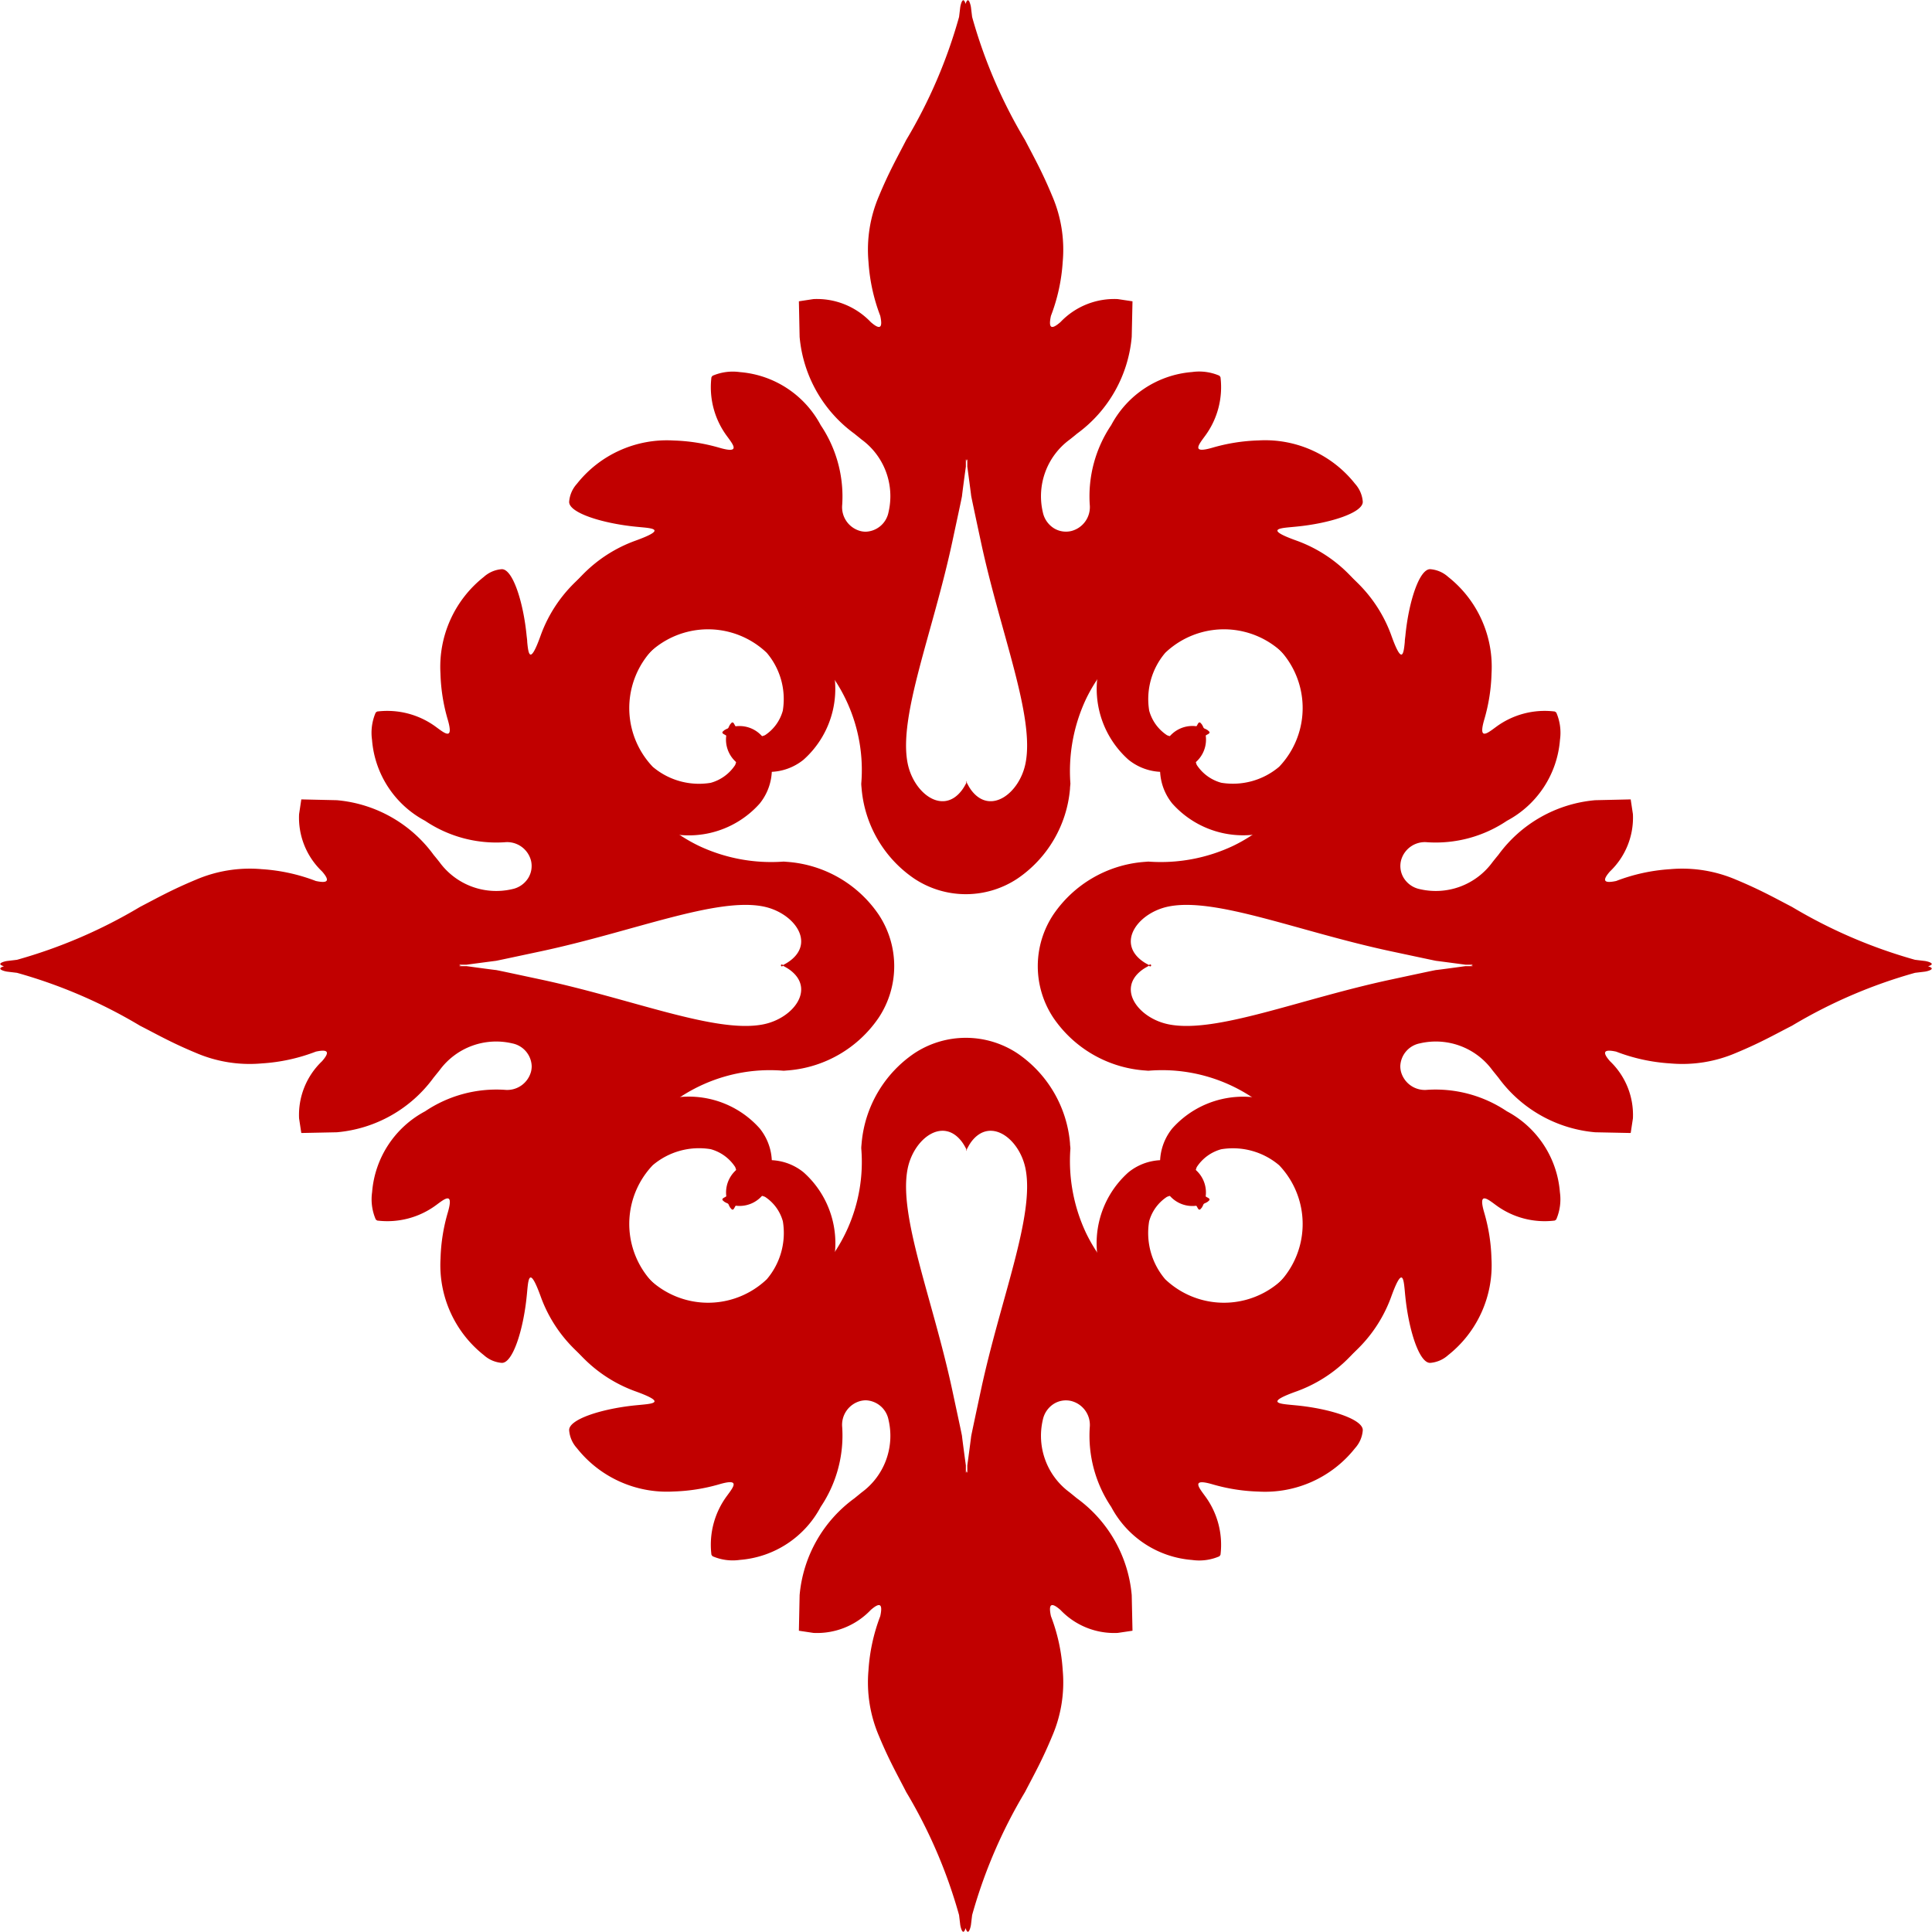 <svg xmlns="http://www.w3.org/2000/svg" xmlns:xlink="http://www.w3.org/1999/xlink" width="52.938" height="52.938" viewBox="0 0 52.938 52.938">
  <defs>
    <style>
      .cls-1 {
        fill: #c10000;
        fill-rule: evenodd;
      }

    </style>

  </defs>
  <g id="heading003_ico01_v2.svg" class="cls-1">
    <path class="cls-2" d="M151.536,303.183v0.2l-0.013-.014s0-.016-0.007-0.043a0.36,0.36,0,0,1-.007.043l-0.013.014v-0.2c-0.039-.28-0.105-0.778-0.105-0.8s-0.146-.694-0.267-1.261c-0.537-2.5-1.48-4.777-1.223-6.067,0.164-.819.96-1.43,1.483-0.742a1.1,1.1,0,0,1,.071.107c0.028,0.048.054,0.1,0.054,0.1a0.2,0.2,0,0,0,.007.052,0.166,0.166,0,0,0,.007-0.052s0.027-.05.055-0.1a1.1,1.1,0,0,1,.07-0.107c0.523-.688,1.32-0.077,1.483.742,0.257,1.29-.686,3.566-1.222,6.067-0.122.567-.267,1.252-0.267,1.261S151.575,302.9,151.536,303.183Zm-2.783-1.783a0.65,0.65,0,0,0-.137.017,0.675,0.675,0,0,0-.508.723,3.5,3.5,0,0,1-.589,2.18,2.748,2.748,0,0,1-2.214,1.453,1.385,1.385,0,0,1-.749-0.1,0.284,0.284,0,0,1-.031-0.041,2.246,2.246,0,0,1,.431-1.621c0.172-.235.369-0.479-0.208-0.312a5.011,5.011,0,0,1-1.264.2,3.143,3.143,0,0,1-2.648-1.191,0.818,0.818,0,0,1-.209-0.479c-0.031-.305.895-0.6,1.825-0.692l0.167-.016c0.331-.032.652-0.07-0.193-0.373a3.845,3.845,0,0,1-2.517-3.809,4.283,4.283,0,0,1,3.016-4.068,2.6,2.6,0,0,1,2.922.679,1.5,1.5,0,0,1,.266,1.389,0.822,0.822,0,0,1-1.229.625c-0.045-.039-0.112-0.072.009-0.128a0.662,0.662,0,0,0,.281-0.83,1.168,1.168,0,0,0-.67-0.487,1.959,1.959,0,0,0-1.587.439,2.333,2.333,0,0,0,.972,3.829,3.233,3.233,0,0,0,1.374.218,2.956,2.956,0,0,0,.429-0.052l0,0a3.028,3.028,0,0,0,1.2-.531,4.475,4.475,0,0,0,1.738-3.926c0-.05.007-0.1,0.01-0.141a3.326,3.326,0,0,1,1.441-2.461,2.561,2.561,0,0,1,2.829,0,3.322,3.322,0,0,1,1.44,2.461c0,0.044.007,0.091,0.011,0.141a4.639,4.639,0,0,0,.434,2.332,4.506,4.506,0,0,0,1.3,1.594,3.01,3.01,0,0,0,1.64.585,3.233,3.233,0,0,0,1.374-.218,2.333,2.333,0,0,0,.972-3.829,1.959,1.959,0,0,0-1.587-.439,1.168,1.168,0,0,0-.67.487,0.662,0.662,0,0,0,.281.83c0.121,0.056.054,0.089,0.009,0.128a0.822,0.822,0,0,1-1.229-.625,1.5,1.5,0,0,1,.266-1.389,2.6,2.6,0,0,1,2.922-.679,4.283,4.283,0,0,1,3.016,4.068,3.845,3.845,0,0,1-2.517,3.809c-0.845.3-.524,0.341-0.193,0.373l0.167,0.016c0.93,0.089,1.856.387,1.825,0.692a0.818,0.818,0,0,1-.209.479,3.143,3.143,0,0,1-2.648,1.191,5.011,5.011,0,0,1-1.264-.2c-0.577-.167-0.38.077-0.208,0.312a2.246,2.246,0,0,1,.431,1.621,0.284,0.284,0,0,1-.031.041,1.383,1.383,0,0,1-.749.1,2.748,2.748,0,0,1-2.214-1.453,3.493,3.493,0,0,1-.588-2.18,0.677,0.677,0,0,0-.509-0.723,0.626,0.626,0,0,0-.477.079,0.679,0.679,0,0,0-.3.437,1.922,1.922,0,0,0,.736,1.989l0.2,0.163a3.674,3.674,0,0,1,1.5,2.653l0.021,0.974-0.405.06a2.029,2.029,0,0,1-1.568-.629c-0.252-.22-0.335-0.171-0.262.169a5,5,0,0,1,.323,1.482,3.714,3.714,0,0,1-.286,1.8c-0.277.668-.5,1.061-0.748,1.539a13.765,13.765,0,0,0-1.448,3.37l-0.032.266c-0.008.061-.073,0.338-0.147,0.091-0.074.247-.139-0.03-0.147-0.091l-0.032-.266a13.765,13.765,0,0,0-1.448-3.37c-0.244-.478-0.471-0.871-0.748-1.539a3.726,3.726,0,0,1-.286-1.8,5.033,5.033,0,0,1,.323-1.482c0.073-.34-0.009-0.389-0.261-0.169a2.032,2.032,0,0,1-1.569.629l-0.4-.06,0.02-.974a3.677,3.677,0,0,1,1.5-2.653l0.2-.163a1.92,1.92,0,0,0,.736-1.989A0.66,0.66,0,0,0,148.753,301.4Z" transform="translate(-125.031 -263.031)"/>
    <path class="cls-2" d="M151.536,275.818v-0.2l-0.013.014s0,0.016-.007.043a0.36,0.36,0,0,0-.007-0.043l-0.013-.014v0.2c-0.039.279-.105,0.778-0.105,0.8s-0.146.694-.267,1.261c-0.537,2.5-1.48,4.777-1.223,6.067,0.164,0.818.96,1.429,1.483,0.741a1.085,1.085,0,0,0,.071-0.106c0.028-.048.054-0.095,0.054-0.1a0.212,0.212,0,0,1,.007-0.053,0.174,0.174,0,0,1,.007.053s0.027,0.05.055,0.1a1.081,1.081,0,0,0,.07.106c0.523,0.688,1.32.077,1.483-.741,0.257-1.29-.686-3.566-1.222-6.067-0.122-.567-0.267-1.251-0.267-1.261S151.575,276.1,151.536,275.818Zm-2.783,1.782a0.589,0.589,0,0,1-.137-0.016,0.676,0.676,0,0,1-.508-0.723,3.5,3.5,0,0,0-.589-2.18,2.756,2.756,0,0,0-2.214-1.454,1.4,1.4,0,0,0-.749.1,0.284,0.284,0,0,0-.031.041,2.247,2.247,0,0,0,.431,1.621c0.172,0.235.369,0.479-.208,0.312a5.011,5.011,0,0,0-1.264-.2,3.142,3.142,0,0,0-2.648,1.19,0.824,0.824,0,0,0-.209.479c-0.031.306,0.895,0.6,1.825,0.693l0.167,0.016c0.331,0.031.652,0.07-.193,0.373a3.844,3.844,0,0,0-2.517,3.809,4.283,4.283,0,0,0,3.016,4.068,2.6,2.6,0,0,0,2.922-.68,1.5,1.5,0,0,0,.266-1.389,0.823,0.823,0,0,0-1.229-.625c-0.045.04-.112,0.072,0.009,0.128a0.663,0.663,0,0,1,.281.831,1.172,1.172,0,0,1-.67.487,1.959,1.959,0,0,1-1.587-.439,2.333,2.333,0,0,1,.972-3.829,3.2,3.2,0,0,1,1.374-.218,2.954,2.954,0,0,1,.429.051l0,0a3.044,3.044,0,0,1,1.2.532,4.473,4.473,0,0,1,1.738,3.925c0,0.051.007,0.1,0.01,0.141a3.322,3.322,0,0,0,1.441,2.461,2.556,2.556,0,0,0,2.829,0,3.318,3.318,0,0,0,1.44-2.461c0-.043.007-0.09,0.011-0.141a4.643,4.643,0,0,1,.434-2.332,4.494,4.494,0,0,1,1.3-1.593,3,3,0,0,1,1.64-.585,3.2,3.2,0,0,1,1.374.218,2.333,2.333,0,0,1,.972,3.829,1.959,1.959,0,0,1-1.587.439,1.172,1.172,0,0,1-.67-0.487,0.663,0.663,0,0,1,.281-0.831c0.121-.056.054-0.088,0.009-0.128a0.823,0.823,0,0,0-1.229.625,1.5,1.5,0,0,0,.266,1.389,2.6,2.6,0,0,0,2.922.68,4.283,4.283,0,0,0,3.016-4.068,3.844,3.844,0,0,0-2.517-3.809c-0.845-.3-0.524-0.342-0.193-0.373l0.167-.016c0.93-.089,1.856-0.387,1.825-0.693a0.824,0.824,0,0,0-.209-0.479,3.142,3.142,0,0,0-2.648-1.19,5.011,5.011,0,0,0-1.264.2c-0.577.167-.38-0.077-0.208-0.312a2.247,2.247,0,0,0,.431-1.621,0.284,0.284,0,0,0-.031-0.041,1.393,1.393,0,0,0-.749-0.1,2.756,2.756,0,0,0-2.214,1.454,3.492,3.492,0,0,0-.588,2.18,0.677,0.677,0,0,1-.509.723,0.63,0.63,0,0,1-.477-0.079,0.681,0.681,0,0,1-.3-0.438,1.924,1.924,0,0,1,.736-1.989c0.07-.055.148-0.117,0.2-0.162a3.676,3.676,0,0,0,1.5-2.654l0.021-.973-0.405-.061a2.034,2.034,0,0,0-1.568.63c-0.252.22-.335,0.171-0.262-0.17a5,5,0,0,0,.323-1.481,3.714,3.714,0,0,0-.286-1.8c-0.277-.668-0.5-1.062-0.748-1.539a13.765,13.765,0,0,1-1.448-3.37l-0.032-.265c-0.008-.062-0.073-0.339-0.147-0.092-0.074-.247-0.139.03-0.147,0.092l-0.032.265a13.765,13.765,0,0,1-1.448,3.37c-0.244.477-.471,0.871-0.748,1.539a3.726,3.726,0,0,0-.286,1.8,5.026,5.026,0,0,0,.323,1.481c0.073,0.341-.009.39-0.261,0.17a2.037,2.037,0,0,0-1.569-.63l-0.4.061,0.02,0.973a3.679,3.679,0,0,0,1.5,2.654c0.055,0.045.133,0.107,0.2,0.162a1.922,1.922,0,0,1,.736,1.989A0.66,0.66,0,0,1,148.753,277.6Z" transform="translate(-125.031 -263.031)"/>
    <path class="cls-2" d="M165.183,289.464h0.2l-0.013.013-0.044.007,0.044,0.007,0.013,0.013h-0.2c-0.279.039-.778,0.106-0.8,0.106s-0.693.145-1.26,0.266c-2.5.537-4.777,1.48-6.068,1.223-0.818-.163-1.429-0.96-0.741-1.483a1.024,1.024,0,0,1,.106-0.07c0.048-.028.095-0.055,0.1-0.055a0.027,0.027,0,1,0,0-.014s-0.05-.026-0.1-0.054a1.221,1.221,0,0,1-.106-0.071c-0.688-.523-0.077-1.32.741-1.483,1.291-.257,3.566.687,6.068,1.223,0.567,0.121,1.251.267,1.26,0.267S164.9,289.426,165.183,289.464Zm-1.783,2.783a0.64,0.64,0,0,0,.016.137,0.676,0.676,0,0,0,.723.509,3.5,3.5,0,0,1,2.181.588,2.754,2.754,0,0,1,1.453,2.215,1.394,1.394,0,0,1-.1.749,0.311,0.311,0,0,1-.041.03,2.244,2.244,0,0,1-1.621-.43c-0.235-.173-0.48-0.369-0.313.207a4.937,4.937,0,0,1,.2,1.264,3.141,3.141,0,0,1-1.19,2.649,0.831,0.831,0,0,1-.479.209c-0.305.03-.6-0.9-0.692-1.826-0.006-.055-0.011-0.111-0.016-0.167-0.032-.331-0.07-0.652-0.374.193a3.843,3.843,0,0,1-3.808,2.517,4.281,4.281,0,0,1-4.068-3.015,2.6,2.6,0,0,1,.679-2.922,1.491,1.491,0,0,1,1.389-.266,0.822,0.822,0,0,1,.625,1.229c-0.039.044-.072,0.112-0.128-0.009a0.664,0.664,0,0,0-.831-0.282,1.175,1.175,0,0,0-.487.67,1.955,1.955,0,0,0,.44,1.587,2.332,2.332,0,0,0,3.828-.972,3.2,3.2,0,0,0,.218-1.374,2.837,2.837,0,0,0-.051-0.429l0,0a3.026,3.026,0,0,0-.532-1.2,4.468,4.468,0,0,0-3.925-1.738l-0.141-.011a3.323,3.323,0,0,1-2.461-1.44,2.556,2.556,0,0,1,0-2.829,3.32,3.32,0,0,1,2.461-1.44l0.141-.011a4.65,4.65,0,0,0,2.332-.435,4.473,4.473,0,0,0,1.593-1.3,2.989,2.989,0,0,0,.585-1.64,3.2,3.2,0,0,0-.218-1.373,2.332,2.332,0,0,0-3.828-.973,1.957,1.957,0,0,0-.44,1.587,1.177,1.177,0,0,0,.487.671,0.664,0.664,0,0,0,.831-0.281c0.056-.122.089-0.055,0.128-0.01a0.822,0.822,0,0,1-.625,1.229,1.5,1.5,0,0,1-1.389-.266,2.6,2.6,0,0,1-.679-2.921,4.281,4.281,0,0,1,4.068-3.016,3.843,3.843,0,0,1,3.808,2.517c0.3,0.845.342,0.524,0.374,0.193,0-.057.01-0.112,0.016-0.168,0.089-.93.387-1.856,0.692-1.825a0.825,0.825,0,0,1,.479.209,3.139,3.139,0,0,1,1.19,2.648,4.937,4.937,0,0,1-.2,1.265c-0.167.576,0.078,0.38,0.313,0.207a2.244,2.244,0,0,1,1.621-.43,0.311,0.311,0,0,1,.041.03,1.394,1.394,0,0,1,.1.749,2.754,2.754,0,0,1-1.453,2.215,3.494,3.494,0,0,1-2.181.588,0.675,0.675,0,0,0-.723.509,0.629,0.629,0,0,0,.08.476,0.677,0.677,0,0,0,.437.3,1.923,1.923,0,0,0,1.989-.737c0.055-.07.118-0.148,0.162-0.2a3.679,3.679,0,0,1,2.654-1.5l0.973-.022,0.061,0.405a2.036,2.036,0,0,1-.629,1.569c-0.221.252-.172,0.334,0.169,0.262a5,5,0,0,1,1.481-.324,3.744,3.744,0,0,1,1.8.286c0.668,0.278,1.061.5,1.538,0.748a13.862,13.862,0,0,0,3.37,1.449l0.266,0.032c0.062,0.007.339,0.072,0.092,0.146,0.247,0.074-.03.14-0.092,0.147l-0.266.032a13.814,13.814,0,0,0-3.37,1.449c-0.477.244-.87,0.47-1.538,0.747a3.72,3.72,0,0,1-1.8.286,4.971,4.971,0,0,1-1.481-.323c-0.341-.073-0.39.01-0.169,0.262a2.033,2.033,0,0,1,.629,1.568l-0.061.4-0.973-.02a3.677,3.677,0,0,1-2.654-1.5c-0.044-.054-0.107-0.132-0.162-0.2a1.921,1.921,0,0,0-1.989-.736A0.661,0.661,0,0,0,163.4,292.247Z" transform="translate(-125.031 -263.031)"/>
    <path class="cls-2" d="M137.817,289.464h-0.2l0.013,0.013,0.044,0.007-0.044.007-0.013.013h0.2c0.28,0.039.778,0.106,0.8,0.106s0.693,0.145,1.26.266c2.5,0.537,4.778,1.48,6.068,1.223,0.818-.163,1.429-0.96.741-1.483a1.024,1.024,0,0,0-.106-0.07c-0.048-.028-0.095-0.055-0.1-0.055a0.026,0.026,0,1,1,0-.014,1.063,1.063,0,0,0,.1-0.054,1.221,1.221,0,0,0,.106-0.071c0.688-.523.077-1.32-0.741-1.483-1.29-.257-3.566.687-6.068,1.223-0.567.121-1.251,0.267-1.26,0.267S138.1,289.426,137.817,289.464Zm1.783,2.783a0.64,0.64,0,0,1-.016.137,0.676,0.676,0,0,1-.723.509,3.5,3.5,0,0,0-2.181.588,2.754,2.754,0,0,0-1.453,2.215,1.394,1.394,0,0,0,.1.749,0.311,0.311,0,0,0,.041.03,2.248,2.248,0,0,0,1.622-.43c0.234-.173.479-0.369,0.312,0.207a4.937,4.937,0,0,0-.2,1.264,3.141,3.141,0,0,0,1.19,2.649,0.831,0.831,0,0,0,.479.209c0.305,0.03.6-.9,0.692-1.826,0.006-.055.011-0.111,0.016-0.167,0.032-.331.07-0.652,0.374,0.193a3.843,3.843,0,0,0,3.809,2.517,4.281,4.281,0,0,0,4.067-3.015,2.6,2.6,0,0,0-.679-2.922,1.491,1.491,0,0,0-1.389-.266,0.822,0.822,0,0,0-.625,1.229c0.04,0.044.072,0.112,0.128-.009a0.663,0.663,0,0,1,.83-0.282,1.173,1.173,0,0,1,.488.67,1.955,1.955,0,0,1-.44,1.587,2.332,2.332,0,0,1-3.828-.972,3.2,3.2,0,0,1-.218-1.374,2.837,2.837,0,0,1,.051-0.429l0,0a3.026,3.026,0,0,1,.532-1.2,4.468,4.468,0,0,1,3.925-1.738l0.141-.011a3.323,3.323,0,0,0,2.461-1.44,2.556,2.556,0,0,0,0-2.829,3.32,3.32,0,0,0-2.461-1.44l-0.141-.011a4.65,4.65,0,0,1-2.332-.435,4.473,4.473,0,0,1-1.593-1.3,2.989,2.989,0,0,1-.585-1.64,3.2,3.2,0,0,1,.218-1.373,2.332,2.332,0,0,1,3.828-.973,1.957,1.957,0,0,1,.44,1.587,1.175,1.175,0,0,1-.488.671,0.663,0.663,0,0,1-.83-0.281c-0.056-.122-0.088-0.055-0.128-0.01a0.822,0.822,0,0,0,.625,1.229,1.5,1.5,0,0,0,1.389-.266,2.6,2.6,0,0,0,.679-2.921,4.28,4.28,0,0,0-4.067-3.016,3.843,3.843,0,0,0-3.809,2.517c-0.3.845-.342,0.524-0.374,0.193,0-.057-0.01-0.112-0.016-0.168-0.089-.93-0.387-1.856-0.692-1.825a0.825,0.825,0,0,0-.479.209,3.139,3.139,0,0,0-1.19,2.648,4.937,4.937,0,0,0,.2,1.265c0.167,0.576-.078.38-0.312,0.207a2.248,2.248,0,0,0-1.622-.43,0.311,0.311,0,0,0-.041.03,1.394,1.394,0,0,0-.1.749,2.754,2.754,0,0,0,1.453,2.215,3.494,3.494,0,0,0,2.181.588,0.675,0.675,0,0,1,.723.509,0.629,0.629,0,0,1-.08.476,0.677,0.677,0,0,1-.437.3,1.923,1.923,0,0,1-1.989-.737c-0.055-.07-0.118-0.148-0.162-0.2a3.677,3.677,0,0,0-2.654-1.5l-0.973-.022-0.061.405a2.034,2.034,0,0,0,.63,1.569c0.219,0.252.171,0.334-.17,0.262a5,5,0,0,0-1.481-.324,3.744,3.744,0,0,0-1.8.286c-0.668.278-1.061,0.5-1.538,0.748a13.862,13.862,0,0,1-3.37,1.449l-0.266.032c-0.062.007-.338,0.072-0.092,0.146-0.246.074,0.03,0.14,0.092,0.147l0.266,0.032a13.814,13.814,0,0,1,3.37,1.449c0.477,0.244.87,0.47,1.538,0.747a3.72,3.72,0,0,0,1.8.286,4.964,4.964,0,0,0,1.481-.323c0.341-.073.389,0.01,0.17,0.262a2.031,2.031,0,0,0-.63,1.568l0.061,0.4,0.973-.02a3.676,3.676,0,0,0,2.654-1.5c0.044-.054.107-0.132,0.162-0.2a1.921,1.921,0,0,1,1.989-.736A0.661,0.661,0,0,1,139.6,292.247Z" transform="translate(-125.031 -263.031)"/>
  </g>
</svg>
